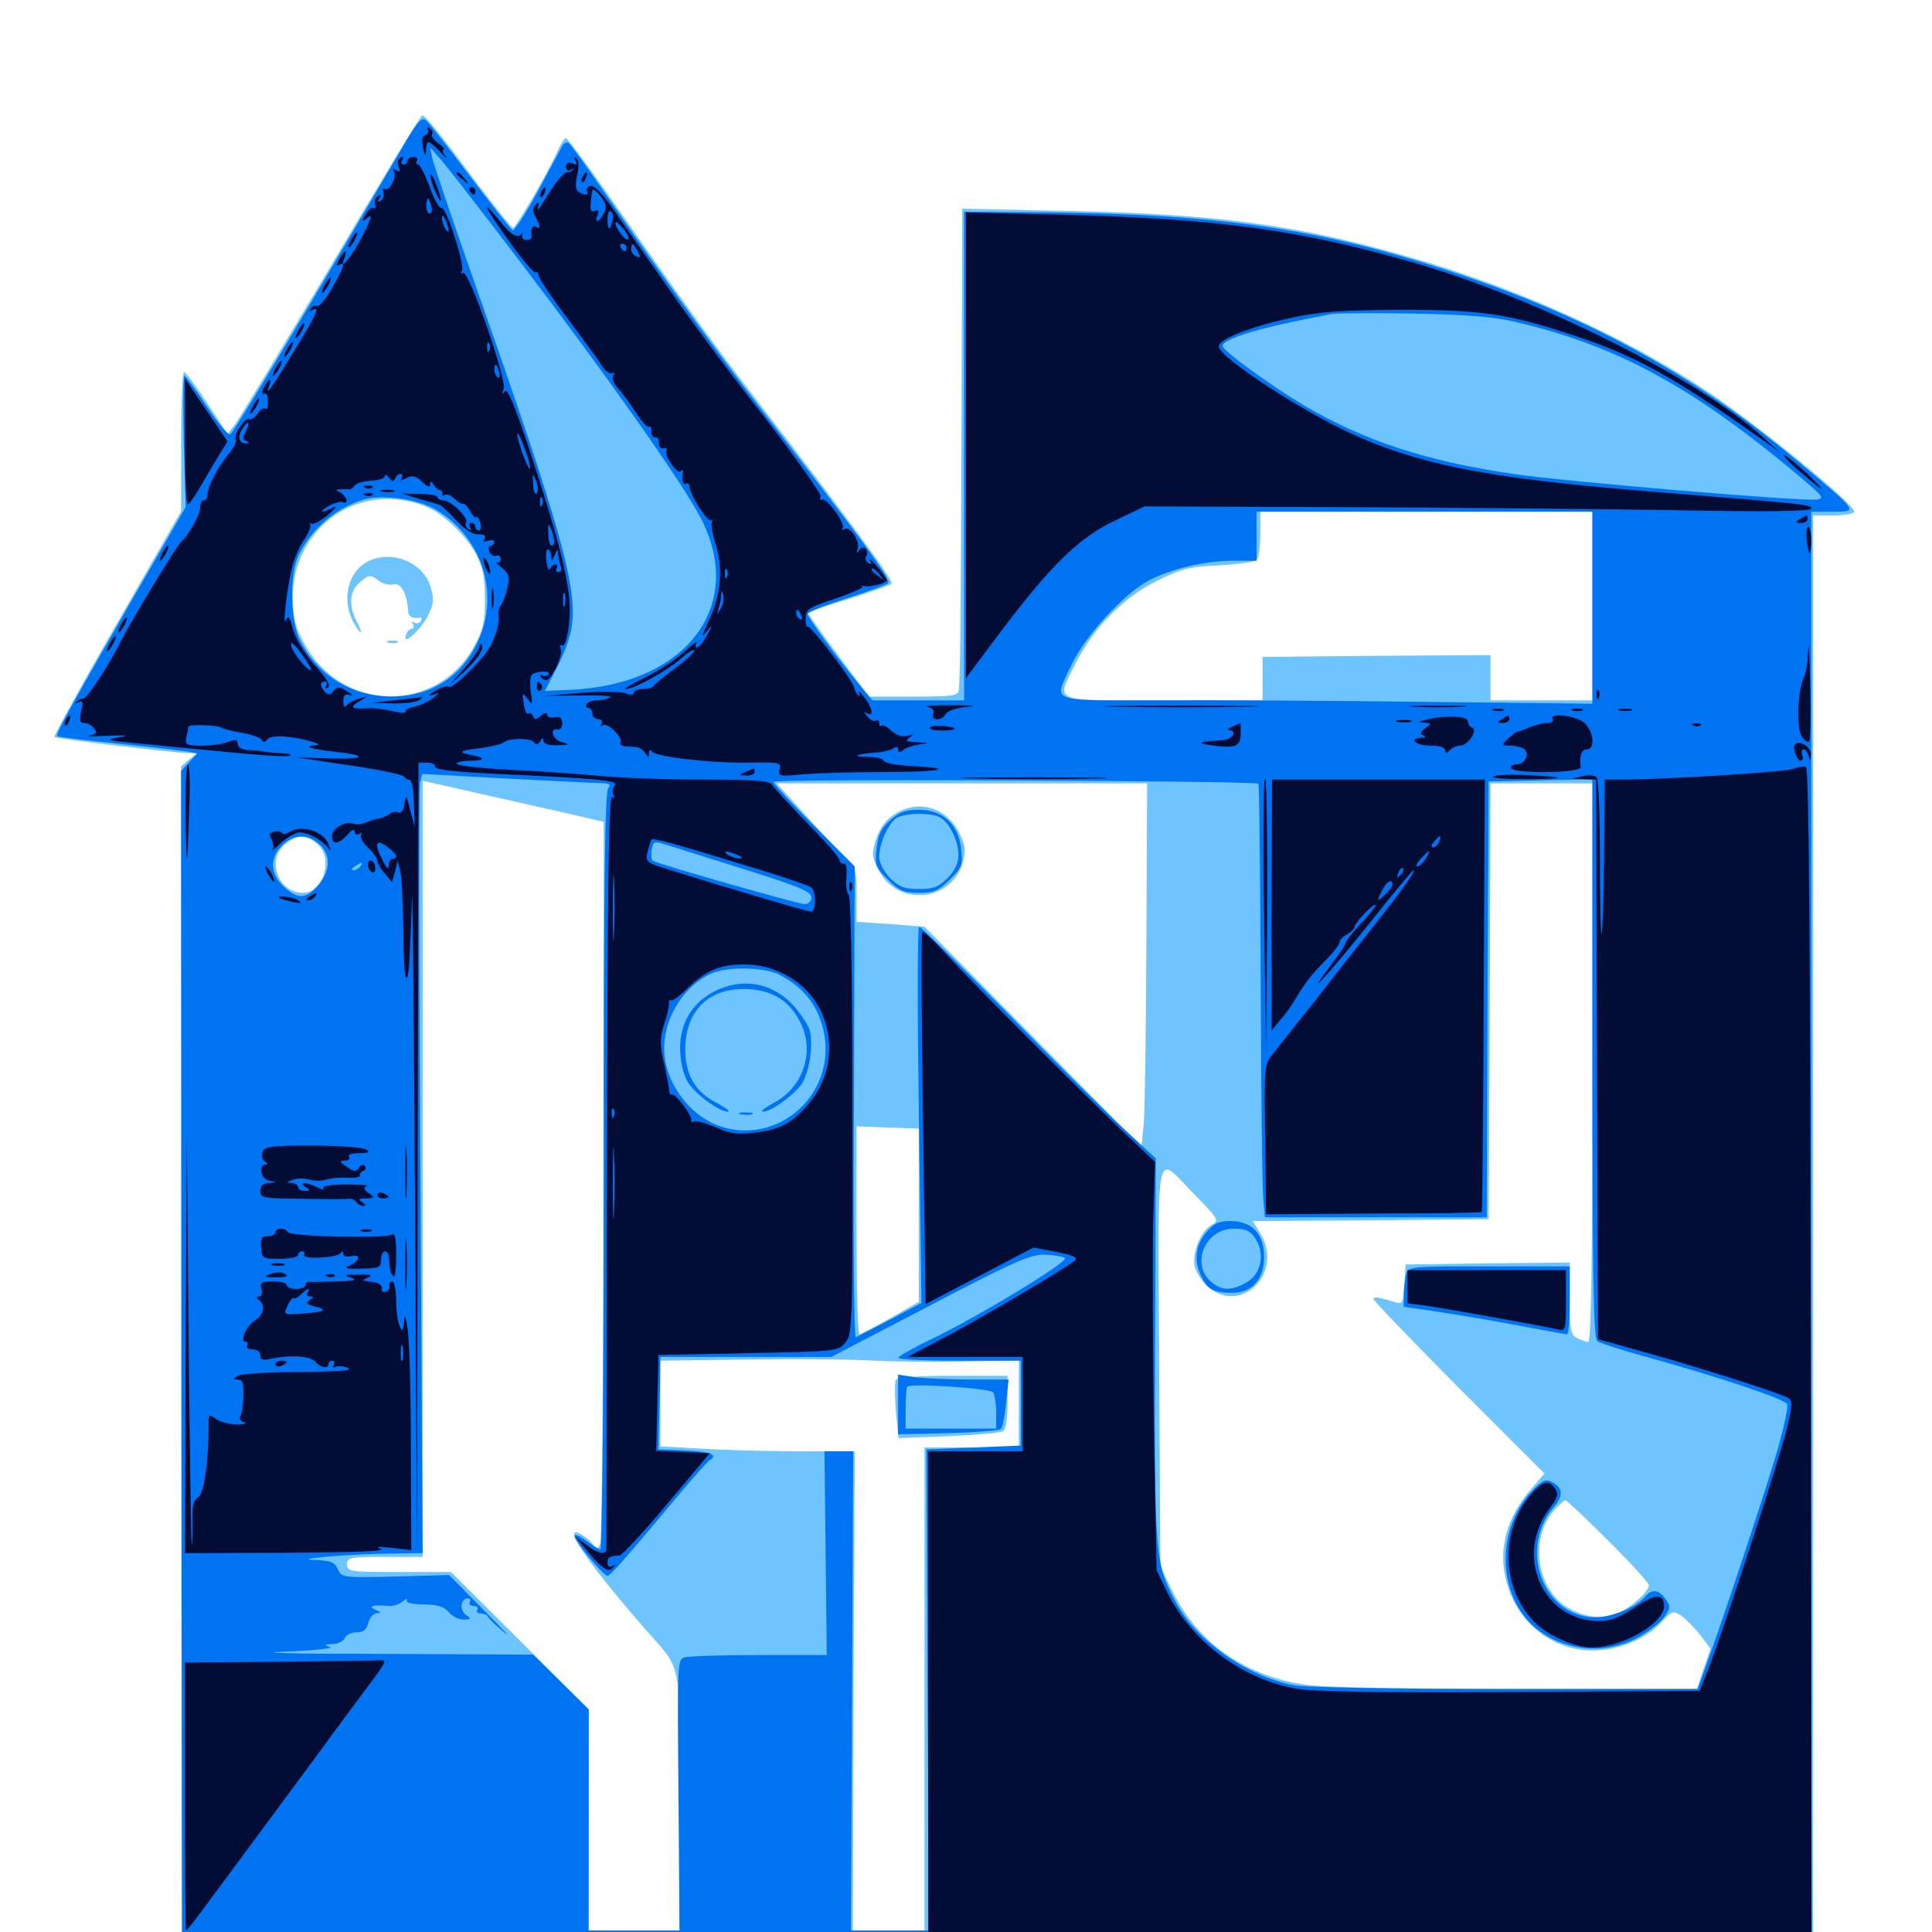 <svg xmlns="http://www.w3.org/2000/svg" viewBox="0 -1000 1000 1000">
	<path fill="#6dc4ff" d="M171.68 -863.086C146.484 -820.703 124.023 -783.594 121.875 -780.664L117.773 -775.391L107.227 -791.406C101.367 -800.195 96.094 -807.422 95.312 -807.422C94.336 -807.422 93.75 -791.211 93.75 -771.484V-735.352L60.547 -677.344C42.188 -645.508 27.734 -618.945 28.125 -618.555C29.102 -617.578 90.039 -610.352 97.461 -610.156H101.953L97.852 -606.836L93.75 -603.32V-300.391C93.75 -133.984 94.336 5.273 94.922 8.594L96.289 14.844L517.383 14.453L938.477 13.867V-359.766V-733.203H948.633C954.102 -733.203 959.18 -733.984 959.766 -734.961C961.523 -737.695 910.938 -779.297 883.594 -797.461C841.016 -825.781 785.352 -850.977 729.297 -866.992C671.875 -883.594 629.492 -889.258 552.344 -890.82L498.047 -891.992L497.656 -776.953C497.266 -672.852 497.07 -653.906 496.289 -642.969C496.094 -639.844 493.555 -639.453 473.047 -639.453H449.805L433.594 -661.133C424.805 -672.852 417.773 -682.812 418.164 -683.008C418.555 -683.398 428.125 -686.523 439.453 -690.039C450.781 -693.555 460.547 -697.07 461.523 -697.852C462.891 -699.219 438.281 -732.422 390.234 -794.727C368.359 -823.047 351.172 -847.07 312.695 -902.148C302.539 -916.602 293.555 -928.516 292.969 -928.516C292.188 -928.516 290.625 -926.172 289.258 -923.242C283.789 -910.742 266.797 -881.641 265.43 -882.031C264.648 -882.422 256.641 -892.383 247.656 -904.102C227.148 -931.641 220.117 -940.234 218.555 -940.234C217.773 -940.234 196.68 -905.469 171.68 -863.086ZM220.703 -737.695C229.492 -734.18 241.406 -722.656 246.68 -712.695C249.805 -706.641 250.977 -701.367 250.977 -690.234C250.977 -677.734 250.195 -674.219 245.312 -665.234C225.781 -630.273 176.758 -631.25 157.422 -666.992C152.93 -675.195 151.758 -679.688 151.562 -690.43C151.367 -727.539 186.523 -751.758 220.703 -737.695ZM824.219 -686.328V-637.5H797.852H771.484V-649.219V-660.938L712.5 -660.547L653.516 -659.961V-648.828V-637.5H602.148C542.969 -637.5 546.484 -636.133 556.836 -656.836C566.016 -675 581.445 -690.82 599.023 -699.414C611.914 -705.859 615.82 -706.641 631.445 -707.422C641.602 -708.008 650 -709.18 650.781 -710.547C651.562 -711.719 652.344 -717.773 652.344 -724.023V-735.156H738.281H824.219ZM290.625 -579.688L312.5 -574.609L312.305 -389.844C312.305 -288.086 311.523 -203.32 310.742 -201.367C309.57 -197.852 309.18 -197.852 306.641 -200.977C305.273 -202.734 302.344 -205.078 300.391 -206.055C290.43 -211.328 303.711 -191.602 332.031 -158.984C353.906 -133.789 351.562 -144.336 351.562 -67.969V-0.781H328.125H304.492L304.688 -58.008L304.883 -115.039L269.141 -150.781L233.398 -186.328H206.641C181.055 -186.328 179.688 -186.523 179.688 -190.234C179.688 -193.945 181.055 -194.141 199.219 -194.141H218.75V-394.922V-595.898L243.75 -590.234C257.422 -587.109 278.516 -582.422 290.625 -579.688ZM593.359 -512.109C593.164 -466.602 592.578 -424.414 591.992 -417.969L590.82 -406.445L534.57 -463.477L478.516 -520.312L460.938 -521.68L443.359 -522.852V-536.914C443.359 -550.391 443.164 -550.977 436.328 -557.617C432.422 -561.133 423.242 -571.094 415.625 -579.492L401.953 -594.531H497.852H593.75ZM824.219 -450C824.219 -349.023 823.633 -305.469 822.07 -305.469C820.898 -305.469 818.359 -306.445 816.211 -307.422C812.891 -309.18 812.5 -311.719 812.5 -328.125V-346.484L770.117 -346.094L727.539 -345.508L726.953 -335.156C726.367 -325.586 725.977 -324.805 722.07 -325.977C719.727 -326.758 716.211 -327.734 714.453 -328.125C712.5 -328.711 710.938 -328.516 710.938 -327.539C710.938 -326.758 730.859 -306.055 755.078 -281.641L799.414 -237.305L793.359 -230.273C779.492 -214.648 775 -197.461 780.078 -180.078C786.328 -158.203 806.445 -143.945 828.125 -145.898C840.82 -147.07 852.148 -152.148 860.156 -160.547C865.43 -166.211 866.016 -166.406 870.312 -163.672C872.656 -161.914 877.148 -157.422 880.078 -153.711L885.352 -146.68L881.836 -136.328L878.32 -125.781H784.961C730.664 -125.781 685.352 -126.562 676.367 -127.93C645.312 -132.031 620.117 -149.414 607.031 -175.977L600.586 -189.258L600 -293.359C599.414 -412.695 597.266 -402.93 618.945 -381.055C630.469 -369.336 631.055 -368.164 627.539 -366.211C621.68 -363.281 616.992 -351.953 618.359 -344.727C619.141 -341.406 622.266 -336.328 625.391 -333.789C642.773 -319.141 664.648 -341.602 652.344 -361.523L648.438 -367.969L709.57 -368.359L770.508 -368.945L771.094 -481.836L771.484 -594.531H797.852H824.219ZM163.867 -563.477C172.852 -556.641 167.773 -537.891 156.836 -537.891C143.75 -537.891 137.695 -555.078 147.656 -563.086C154.102 -568.164 157.812 -568.164 163.867 -563.477ZM475.586 -370.898V-326.172L460.938 -317.773C452.93 -313.281 445.703 -309.57 444.922 -309.375C443.945 -309.375 443.359 -333.594 443.359 -363.086V-416.992L459.57 -416.406L475.586 -415.82ZM497.656 -295.312L527.344 -295.898V-273.438V-250.781H502.93H478.516V-125.781V-0.781H459.961H441.406L441.797 -124.805L442.383 -248.828H412.891C396.68 -248.828 374.023 -249.414 362.695 -250.195L341.797 -251.367V-273.438V-295.703L385.352 -296.289C409.18 -296.68 437.5 -296.484 448.242 -295.898C458.984 -295.312 481.25 -294.922 497.656 -295.312ZM832.422 -202.539C844.141 -191.016 853.516 -180.469 853.516 -179.492C853.516 -176.172 843.555 -167.383 837.305 -165.039C829.102 -161.914 822.461 -162.5 813.477 -166.797C795.312 -175.586 790.82 -203.711 805.078 -219.141C807.422 -221.484 809.766 -223.438 810.352 -223.438C810.938 -223.438 820.898 -214.062 832.422 -202.539ZM189.648 -708.984C180.078 -703.711 176.953 -689.648 182.617 -678.516C184.375 -675.195 186.133 -672.656 186.719 -672.656C187.109 -672.656 186.328 -675.195 184.57 -678.516C180.469 -686.523 180.859 -693.945 185.938 -698.242C190.82 -702.734 191.602 -702.734 196.289 -699.219C198.242 -697.852 201.367 -697.07 203.32 -697.461C207.617 -698.633 210.742 -692.969 211.328 -683.008C211.523 -680.664 213.867 -679.688 217.383 -680.273C218.359 -680.469 218.555 -679.688 217.773 -678.516C217.188 -677.344 215.625 -677.148 214.453 -677.734C213.086 -678.516 212.891 -678.125 213.672 -676.953C214.453 -675.586 214.258 -674.609 213.281 -674.609C212.109 -674.609 210.742 -673.242 210.156 -671.484C207.617 -664.844 217.578 -673.633 221.484 -681.25C224.609 -687.695 224.805 -689.648 222.852 -696.289C218.945 -709.375 201.953 -715.82 189.648 -708.984ZM200.781 -667.383C199.414 -667.969 200.391 -668.359 203.125 -668.359C205.859 -668.359 206.836 -667.969 205.664 -667.383C204.297 -666.992 201.953 -666.992 200.781 -667.383ZM462.695 -578.32C458.203 -575.391 455.273 -571.094 453.516 -565.625C451.172 -558.398 451.172 -556.641 454.492 -550.195C463.867 -530.664 491.992 -532.812 498.242 -553.32C500 -559.57 499.805 -561.914 496.875 -568.164C490.234 -582.227 475.195 -586.719 462.695 -578.32ZM463.672 -285.742C463.086 -284.57 463.086 -277.344 463.672 -269.727L465.039 -255.664L490.82 -256.641C505.078 -257.227 517.773 -258.398 519.141 -259.18C520.703 -260.156 521.484 -265.625 521.484 -274.414V-287.891H493.359C475.195 -287.891 464.648 -287.109 463.672 -285.742Z"/>
	<path fill="#0073f3" d="M210.156 -926.953C157.617 -837.109 121.289 -776.562 119.141 -775.195C118.164 -774.609 112.695 -781.055 107.031 -789.648C101.367 -798.242 96.094 -805.469 95.508 -805.469C94.727 -805.469 94.727 -790.234 95.117 -771.484L96.094 -737.5L65.82 -685.156C33.789 -629.297 28.711 -619.922 29.688 -618.945C30.078 -618.555 44.336 -616.797 61.523 -615.039C78.711 -613.281 94.922 -611.328 97.461 -610.938L102.148 -609.961L97.852 -605.469L93.75 -600.977L93.945 -297.656L94.141 5.664L382.617 4.492C541.211 3.711 730.859 3.125 804.297 3.125H937.5V-366.016V-735.156H948.438C962.109 -735.156 962.5 -734.57 929.688 -761.914C875.977 -806.836 819.336 -837.5 747.07 -860.742C682.227 -881.641 630.273 -889.062 543.945 -890.039L499.023 -890.43V-763.867V-637.5H475.195H451.562L443.75 -646.875C433.398 -659.375 417.969 -680.469 417.969 -682.227C417.969 -683.008 426.953 -686.719 438.086 -690.234C449.023 -693.75 458.789 -697.266 459.766 -698.242C461.523 -699.805 444.531 -722.852 395.703 -785.938C371.875 -816.602 348.047 -849.609 314.453 -898.047C304.297 -912.891 295.312 -925.391 294.336 -925.977C293.359 -926.562 291.992 -925.977 291.211 -924.805C290.625 -923.633 284.766 -912.891 278.516 -901.172C272.07 -889.453 266.211 -880.273 265.234 -880.859C264.258 -881.445 254.492 -893.945 243.359 -908.594C232.422 -923.242 222.07 -936.328 220.508 -937.695C218.359 -939.453 216.406 -937.5 210.156 -926.953ZM270.312 -863.086C313.477 -806.445 352.734 -750.781 362.305 -732.617C386.523 -687.109 355.859 -645.898 295.703 -642.969L282.031 -642.383L288.281 -654.492C291.797 -661.133 295.312 -670.508 295.898 -675.586C299.023 -695.898 290.234 -726.953 246.094 -852.344C234.57 -885.156 224.609 -914.648 223.828 -917.773L222.656 -923.633L228.711 -916.797C231.836 -913.086 250.781 -888.867 270.312 -863.086ZM785.156 -833.203C837.305 -820.898 876.367 -799.609 931.055 -753.711C943.555 -743.164 944.531 -741.992 940.43 -741.406C932.422 -740.43 811.328 -750.586 783.203 -754.688C738.086 -761.328 706.055 -771.875 674.805 -790.234C657.812 -800.391 632.812 -818.555 632.812 -820.898C632.812 -824.805 652.93 -830.664 689.453 -837.5C692.188 -837.891 711.133 -838.086 731.445 -837.695C759.766 -837.109 772.461 -836.133 785.156 -833.203ZM225.391 -736.328C249.414 -722.266 258.984 -692.578 247.266 -667.773C238.867 -649.609 222.852 -639.453 202.344 -639.453C182.422 -639.648 165.039 -650 155.664 -667.773C150 -678.32 149.609 -703.516 155.078 -713.672C161.914 -726.758 173.633 -736.719 187.5 -741.211C196.875 -744.336 216.016 -741.797 225.391 -736.328ZM824.219 -685.547V-635.742L736.914 -636.719C688.672 -637.305 626.758 -637.695 599.219 -637.5C541.406 -637.5 545.117 -635.938 554.883 -656.445C561.914 -671.289 582.422 -693.359 595.117 -699.805C607.031 -705.859 624.023 -709.766 638.086 -709.766H650.391V-722.461V-735.156H737.305H824.219ZM310.352 -594.727C315.625 -594.531 316.602 -593.945 314.844 -592.188C313.086 -590.43 312.5 -543.75 312.5 -393.945C312.5 -284.961 311.719 -198.047 310.742 -198.047C309.961 -198.047 306.836 -200 303.906 -202.148C300.977 -204.492 298.047 -205.859 297.461 -205.273C296.094 -203.906 312.109 -184.375 314.453 -184.375C316.016 -184.375 324.805 -194.531 354.883 -230.469C360.547 -237.109 366.016 -243.164 366.992 -243.945C372.07 -246.875 368.164 -248.633 355.078 -249.219L340.82 -249.805L341.016 -259.57C341.211 -265.039 341.406 -275.781 341.602 -283.594L341.797 -297.656H385.938H430.273L481.25 -324.219C525.781 -347.461 533.398 -350.781 541.016 -350.586C545.703 -350.391 550.391 -349.609 551.172 -348.828C553.125 -346.875 506.055 -318.359 482.031 -306.836C472.656 -302.344 465.039 -298.047 465.039 -297.266C464.844 -296.289 479.102 -295.703 496.68 -295.703H528.32V-273.633V-251.758L503.906 -250.781L479.492 -249.805L480.078 -125.195L480.859 -0.781H460.547H440.43L441.016 -124.805L441.602 -248.828H434.18H426.758L427.344 -196.094L427.93 -143.359H393.164C374.023 -143.359 356.641 -142.773 354.492 -142.188C350.586 -141.211 350.586 -139.844 351.172 -70.898L351.758 -0.781H328.125H304.688V-58.008V-115.234L290.43 -129.297L275.977 -143.555L198.047 -143.945C151.562 -143.945 131.055 -144.531 147.461 -145.117C162.5 -145.703 173.047 -146.875 170.898 -147.461C167.578 -148.633 167.773 -148.828 172.07 -149.023C175 -149.023 177.734 -150.586 178.516 -152.148C179.102 -153.711 181.836 -155.078 184.375 -155.078C188.086 -155.078 189.648 -156.445 190.625 -159.961C191.211 -162.695 193.359 -164.844 195.117 -165.039C197.461 -165.039 197.461 -165.43 194.336 -166.797C190.039 -168.555 192.773 -169.531 200.781 -168.75C203.32 -168.555 206.641 -169.531 208.398 -171.094C210.156 -172.461 211.133 -172.852 210.547 -171.68C209.766 -170.508 213.281 -169.727 219.141 -169.531C226.562 -169.531 229.883 -168.359 232.227 -165.625C233.984 -163.477 237.305 -161.719 239.844 -161.719C243.945 -161.719 244.141 -162.109 241.016 -164.258C237.695 -166.797 238.477 -172.656 242.188 -172.656C243.359 -172.656 243.75 -171.875 243.164 -170.703C242.578 -169.727 243.359 -168.75 245.117 -168.75C246.875 -168.75 247.656 -167.969 247.07 -166.797C246.484 -165.82 247.07 -164.844 248.828 -164.844C250.391 -164.844 251.953 -164.258 252.344 -163.477C252.734 -162.5 256.445 -158.789 260.742 -155.273C265.039 -151.562 260.352 -156.641 250.391 -166.602L232.422 -184.766L204.492 -183.984C177.344 -183.398 176.758 -183.398 174.805 -187.891C173.242 -191.406 171.289 -192.188 163.086 -192.578C149.414 -192.969 181.055 -195.703 202.734 -195.898L218.75 -196.094L217.578 -393.164C216.797 -501.562 216.797 -592.188 217.383 -594.727L218.555 -599.414L261.133 -597.07C284.57 -595.898 306.836 -594.727 310.352 -594.727ZM651.367 -594.336C651.758 -593.75 652.344 -547.266 652.539 -491.016C652.734 -434.57 653.32 -384.375 653.906 -379.297L654.688 -369.922H712.109H769.531L769.922 -482.812L770.508 -595.508L797.461 -596.094L824.219 -596.68V-452.344C824.219 -339.062 824.805 -307.422 826.758 -305.859C827.93 -304.883 839.258 -301.172 851.562 -297.852C888.281 -287.695 924.219 -275.781 925 -273.242C925.586 -271.875 923.633 -262.695 920.898 -252.539C916.016 -234.766 890.234 -157.031 882.422 -136.133L878.711 -125.781H779.492C720.117 -125.781 675.977 -126.562 669.727 -127.734C645.312 -132.422 619.727 -150.391 608.789 -170.312C597.852 -190.625 597.461 -194.141 597.852 -301.758L598.242 -400.391L582.812 -414.648C574.219 -422.461 547.07 -449.414 522.461 -474.609C497.656 -499.805 476.758 -520.312 475.781 -520.312C474.805 -520.312 474.805 -478.125 475.586 -423.047L476.953 -325.586L460.742 -316.992C451.758 -312.305 443.75 -308.203 442.969 -307.812C441.992 -307.422 441.602 -362.109 441.992 -429.297L442.383 -551.562L421.484 -572.461C409.766 -584.18 400.391 -594.336 400.391 -595.312C400.391 -597.07 649.609 -595.898 651.367 -594.336ZM165.43 -562.891C171.289 -557.422 171.094 -549.414 164.844 -541.992C158.789 -534.766 154.297 -534.375 147.656 -540.43C140.039 -546.875 139.258 -555.273 145.508 -561.914C151.562 -568.359 159.18 -568.75 165.43 -562.891ZM387.305 -549.414C413.867 -541.016 419.922 -538.477 419.922 -535.547C419.922 -533.398 418.555 -532.031 416.406 -532.031C413.281 -532.031 340.625 -552.734 337.891 -554.492C337.109 -555.078 336.914 -557.422 337.305 -560.156C338.281 -564.844 338.477 -564.844 346.289 -562.305C350.781 -560.938 369.141 -555.078 387.305 -549.414ZM186.523 -551.562C185.938 -550.586 184.18 -549.609 183.008 -549.609C181.641 -549.609 181.836 -550.391 183.594 -551.562C187.305 -553.906 188.086 -553.906 186.523 -551.562ZM402.93 -495.703C416.602 -488.867 424.219 -478.516 426.758 -464.062C431.836 -432.812 402.539 -407.227 372.852 -416.992C356.445 -422.656 343.75 -440.234 343.75 -457.617C343.945 -473.633 354.102 -489.844 368.164 -496.094C376.367 -499.805 395.312 -499.414 402.93 -495.703ZM129.492 -192.773C132.812 -193.164 130.078 -193.555 123.047 -193.555C116.016 -193.555 113.281 -193.164 116.797 -192.773C120.117 -192.383 125.977 -192.383 129.492 -192.773ZM464.844 -273.047V-257.617L490.625 -258.203C504.883 -258.594 517.188 -259.57 517.969 -260.352C518.945 -261.133 520.117 -267.188 520.703 -273.828L522.07 -285.938H502.539C491.797 -285.938 478.906 -286.523 473.828 -287.109L464.844 -288.477ZM514.062 -279.297C514.844 -278.125 515.625 -273.438 515.625 -268.945V-260.547H492.188H468.75V-270.898C468.75 -276.758 469.141 -281.836 469.531 -282.227C471.484 -284.18 512.695 -281.445 514.062 -279.297ZM460.742 -575.391C456.055 -571.289 454.492 -567.969 453.711 -560.742C452.734 -552.344 453.125 -551.172 459.57 -544.727C465.43 -538.867 467.773 -537.891 475.586 -537.891C483.398 -537.891 485.742 -538.867 491.602 -544.727C498.047 -551.172 498.438 -552.344 497.461 -560.742C496.094 -573.438 487.891 -580.859 475.586 -580.859C468.75 -580.859 465.43 -579.688 460.742 -575.391ZM486.523 -576.953C491.406 -574.219 496.094 -564.844 496.094 -557.422C496.094 -553.32 494.336 -549.414 490.43 -545.508C485.742 -540.82 483.008 -539.844 475.586 -539.844C468.164 -539.844 465.43 -540.82 460.742 -545.508C457.422 -549.023 455.078 -553.32 455.078 -556.445C455.078 -563.477 459.961 -574.219 464.258 -576.758C468.75 -579.297 481.641 -579.492 486.523 -576.953ZM624.219 -361.914C618.555 -355.078 617.773 -347.07 622.07 -338.867C625.195 -332.422 628.516 -330.859 637.891 -330.859C648.047 -330.859 654.297 -337.891 654.297 -349.414C654.297 -361.328 648.047 -367.969 636.914 -367.969C630.664 -367.969 628.32 -366.797 624.219 -361.914ZM649.219 -359.766C655.273 -351.367 652.93 -340.039 644.336 -335.742C637.109 -331.836 632.227 -332.031 627.148 -336.328C616.016 -345.508 623.633 -364.062 638.672 -364.062C644.336 -364.062 647.07 -362.891 649.219 -359.766ZM727.734 -340.234C727.148 -337.695 726.562 -333.008 726.562 -329.688V-323.633L743.75 -321.094C753.125 -319.727 771.68 -316.602 785.156 -314.062C798.633 -311.523 810.156 -309.375 811.133 -309.375C811.914 -309.375 812.5 -317.383 812.5 -326.953V-344.531H770.703C729.102 -344.531 728.906 -344.531 727.734 -340.234ZM793.359 -228.711C775.391 -210.156 774.609 -178.711 791.406 -160.547C805.469 -145.898 829.297 -142.383 847.656 -152.344C853.125 -155.273 859.375 -160.156 861.328 -162.891C864.648 -167.578 864.844 -168.555 862.109 -172.266C858.594 -177.344 854.883 -177.734 851.367 -173.438C846.875 -168.164 834.375 -162.891 825.781 -162.891C799.023 -162.891 785.742 -197.656 803.906 -219.531C809.375 -225.781 809.18 -229.883 803.125 -233.008C800.195 -234.57 798.242 -233.789 793.359 -228.711ZM369.141 -486.523C357.227 -480.273 350.977 -468.359 352.148 -454.297C352.539 -448.047 354.492 -441.797 356.836 -438.672C361.523 -432.422 372.461 -424.609 376.758 -424.609C378.32 -424.609 375.781 -426.562 371.094 -429.102C359.961 -434.57 354.688 -443.75 354.688 -456.836C354.688 -476.172 366.211 -488.086 384.766 -488.086C398.242 -488.086 407.617 -483.008 413.477 -472.266C422.266 -457.031 416.406 -437.5 400.391 -429.102C395.703 -426.562 393.359 -424.609 394.922 -424.609C399.023 -424.609 409.961 -432.422 414.648 -438.477C418.75 -444.141 421.094 -458.594 419.141 -466.602C418.359 -469.336 414.648 -475 410.938 -479.297C399.805 -491.602 383.789 -494.336 369.141 -486.523ZM383.398 -423.242C381.445 -423.828 382.617 -424.219 385.742 -424.219C389.062 -424.219 390.43 -423.828 389.258 -423.242C387.891 -422.852 385.156 -422.852 383.398 -423.242ZM131.25 12.305C124.023 11.914 130.469 11.719 145.508 11.719C160.547 11.719 166.406 12.109 158.594 12.305C150.781 12.695 138.477 12.695 131.25 12.305ZM252.539 12.305C248.438 11.914 251.758 11.523 259.766 11.523C267.773 11.523 271.094 11.914 267.188 12.305C263.086 12.695 256.445 12.695 252.539 12.305ZM362.891 12.305C331.445 12.109 356.641 11.914 418.945 11.914C481.25 11.914 507.031 12.109 476.172 12.305C445.312 12.695 394.336 12.695 362.891 12.305Z"/>
	<path fill="#020c35" d="M221.484 -932.812C222.07 -931.641 221.484 -930.469 220.117 -930.078C218.555 -929.688 218.164 -927.734 218.945 -923.633C219.922 -919.141 220.312 -918.75 220.508 -922.266C220.703 -927.93 221.68 -927.734 227.93 -921.289C230.664 -918.164 231.836 -917.383 230.469 -919.336C229.102 -921.094 228.711 -922.656 229.688 -922.656C230.664 -922.656 229.297 -924.023 226.953 -925.781C224.609 -927.344 223.047 -929.492 223.633 -930.469C224.219 -931.445 223.633 -932.812 222.461 -933.594C221.094 -934.375 220.703 -934.18 221.484 -932.812ZM206.445 -917.578C205.859 -916.992 205.859 -915.039 206.445 -913.281C207.422 -911.133 207.031 -910.742 205.078 -911.914C203.32 -912.891 202.93 -912.695 203.906 -911.328C205.664 -908.398 201.562 -900.781 199.219 -902.148C198.047 -902.734 197.852 -902.148 198.438 -900.586C199.023 -899.023 198.438 -897.07 197.07 -896.094C195.508 -895.117 195.117 -895.508 196.289 -897.266C197.461 -899.023 197.07 -899.414 195.508 -898.438C194.141 -897.461 193.555 -895.508 194.141 -893.945C194.727 -892.383 194.531 -891.797 193.359 -892.383C192.383 -892.969 190.625 -891.406 189.258 -889.062C187.109 -884.961 187.109 -884.766 190.43 -887.5C192.773 -889.453 192.188 -886.914 187.891 -878.32C182.227 -867.188 175.195 -858.789 178.32 -866.602C180.078 -871.289 178.32 -870.703 175.586 -865.82C174.023 -862.891 174.023 -862.109 175.586 -862.891C179.102 -865.234 178.125 -861.719 171.875 -850.781C168.555 -845.117 165.039 -841.016 164.062 -841.602C163.086 -842.188 161.719 -841.602 160.938 -840.43C160.156 -838.867 160.352 -838.672 161.719 -839.453C166.016 -842.188 164.062 -837.5 152.148 -818.164C140.039 -798.242 137.109 -794.141 139.258 -800.195C141.016 -804.688 139.258 -804.492 136.719 -799.609C135.547 -797.461 135.352 -795.898 136.523 -796.094C138.281 -796.68 138.672 -795.898 138.672 -790.43C138.672 -788.672 138.086 -787.891 137.305 -788.477C136.719 -789.258 134.766 -788.086 133.398 -785.938C131.836 -783.789 129.883 -782.422 128.906 -783.008C126.953 -784.18 120.508 -774.609 122.07 -772.461C122.656 -771.484 120.898 -768.164 118.359 -765.039C112.695 -758.203 107.422 -748.047 107.422 -743.945C107.422 -742.383 106.641 -741.016 105.469 -741.016C104.492 -741.016 103.516 -739.258 103.516 -736.914C103.516 -733.398 97.656 -723.047 93.75 -719.531C91.211 -717.188 66.016 -675.586 61.914 -666.797C57.227 -657.227 45.117 -638.477 43.359 -638.477C42.188 -638.477 40.625 -637.695 39.648 -636.719C38.672 -635.742 39.258 -635.547 40.82 -636.523C42.773 -637.695 43.164 -636.719 41.992 -631.836C41.016 -627.148 41.406 -625.781 43.555 -625.781C45.117 -625.781 47.461 -624.609 48.633 -623.047C50.586 -620.703 50.195 -620.117 46.484 -619.336C43.945 -618.945 48.242 -618.75 55.664 -619.141C65.82 -619.531 67.383 -619.336 61.523 -618.359C54.297 -616.992 55.078 -616.797 69.336 -615.43C77.93 -614.648 98.633 -612.5 115.625 -610.938C132.422 -609.18 147.656 -608.203 149.805 -608.789C151.758 -609.375 149.805 -609.961 145.508 -610.156C141.211 -610.352 136.914 -610.742 135.742 -611.133C134.766 -611.328 131.445 -611.719 128.516 -611.719C125.195 -611.914 123.047 -613.281 123.047 -615.039C123.047 -617.188 122.07 -617.383 117.969 -616.016C115.234 -614.844 109.18 -614.062 104.297 -614.062C96.484 -614.062 95.703 -614.453 96.484 -618.555C97.07 -620.898 97.461 -623.242 97.461 -623.828C97.656 -625.195 111.914 -624.805 114.453 -623.438C115.625 -622.656 120.508 -621.484 125.195 -620.703C129.883 -619.922 134.375 -618.359 135.352 -617.188C136.328 -615.625 137.109 -615.625 138.281 -617.188C139.062 -618.555 142.969 -619.141 147.461 -618.75C156.836 -617.969 168.75 -614.453 163.281 -614.258C156.25 -613.867 161.523 -612.109 173.047 -610.938C191.211 -608.984 189.453 -606.836 170.508 -607.422L153.32 -608.008L180.664 -603.906C195.703 -601.758 208.594 -599.023 209.18 -598.047C209.766 -597.07 211.133 -596.289 212.109 -596.289C213.086 -596.484 214.062 -591.016 214.258 -584.375L214.648 -572.07L212.305 -580.859C210.352 -588.672 210.156 -589.062 209.375 -584.18C208.984 -580.469 207.812 -578.906 206.055 -579.492C204.688 -580.078 202.734 -579.688 201.953 -578.906C200.977 -577.93 198.438 -576.758 196.289 -576.367C194.141 -575.977 190.82 -575 188.867 -574.023C187.109 -573.242 184.375 -573.047 183.008 -573.633C178.711 -575.195 171.875 -571.289 171.875 -567.188C171.875 -562.5 175.391 -562.891 180.078 -568.164C182.227 -570.703 183.398 -571.094 183.594 -569.531C183.594 -568.164 184.57 -567.578 185.938 -568.359C187.109 -569.141 187.5 -568.945 186.914 -567.773C186.133 -566.602 187.891 -563.672 190.43 -561.328C193.164 -558.789 195.312 -555.664 195.312 -554.492C195.312 -553.125 197.07 -550.195 199.219 -547.852L202.93 -543.359L204.492 -548.828L205.859 -554.492L207.227 -548.633C208.008 -545.508 208.594 -531.445 208.789 -517.578C208.789 -503.711 209.57 -492.969 210.352 -493.75C211.719 -495.117 211.914 -498.242 213.281 -535.938C213.477 -546.094 214.258 -474.023 214.844 -375.781L215.82 -197.07L216.211 -401.172L216.602 -605.273H221.094C223.633 -605.273 225.391 -604.297 225.195 -603.125C225 -601.758 234.375 -600.586 253.516 -599.609C311.719 -596.875 320.508 -596.094 318.164 -593.359C316.992 -591.992 316.797 -589.648 317.578 -588.477C318.359 -586.914 318.164 -586.719 316.797 -587.5C315.039 -588.477 314.453 -541.016 314.062 -394.922C314.062 -288.281 313.867 -199.805 313.867 -198.633C314.062 -194.922 309.766 -195.508 303.516 -200.391L297.852 -204.688L301.758 -199.805C310.547 -188.867 314.648 -185.742 316.992 -188.281C318.75 -190.234 318.75 -190.43 316.992 -189.453C315.43 -188.672 314.453 -189.258 314.453 -191.016C314.453 -193.945 315.234 -194.531 320.703 -194.922C322.07 -195.117 333.203 -207.031 345.312 -221.484L367.383 -247.852L353.516 -248.438L339.648 -249.023L340.234 -273.828L340.82 -298.633L387.305 -299.609C433.398 -300.586 433.984 -300.586 437.695 -305.273C441.211 -309.57 441.406 -314.258 441.211 -422.852C441.211 -494.336 440.43 -536.328 439.258 -537.109C438.281 -537.695 437.695 -541.602 438.086 -545.703C438.477 -550.391 438.086 -553.125 436.719 -552.93C435.742 -552.734 434.766 -553.516 434.57 -554.688C434.57 -556.055 427.148 -564.648 417.969 -573.828C408.984 -583.203 400.781 -591.992 399.805 -593.555C398.438 -595.898 391.992 -596.484 362.695 -596.484C343.164 -596.484 319.336 -597.461 309.57 -598.438C300 -599.414 279.492 -600.781 264.258 -601.562C248.828 -602.344 236.328 -603.711 236.328 -604.688C236.328 -605.469 239.453 -606.25 243.555 -606.25C251.172 -606.25 251.367 -607.812 244.141 -609.18C236.719 -610.547 237.695 -611.523 248.242 -612.695C253.711 -613.477 259.18 -614.648 260.547 -615.625C263.477 -618.164 275 -618.164 276.562 -615.625C277.344 -614.453 278.516 -614.648 279.492 -616.211C280.664 -618.164 281.25 -618.359 281.25 -616.602C281.25 -615.039 283.984 -614.062 288.672 -614.258C294.727 -614.453 295.117 -614.648 291.016 -615.82C286.133 -616.992 283.984 -623.242 288.672 -622.461C290.039 -622.07 291.016 -623.633 291.016 -625.586C291.016 -628.32 289.844 -629.297 287.109 -628.711C284.961 -628.32 283.203 -628.906 283.203 -630.078C283.203 -631.25 281.836 -631.055 279.883 -629.492C277.344 -627.344 276.562 -627.344 275.977 -629.297C275.391 -630.469 274.414 -631.25 273.438 -630.664C272.656 -630.078 271.484 -632.422 271.094 -635.938C270.117 -641.602 270.312 -641.797 273.047 -638.281C275.586 -634.766 275.781 -635.156 274.805 -641.602C274.219 -645.508 274.414 -649.414 275 -650.391C276.758 -652.734 285.352 -653.125 283.984 -650.977C283.398 -650 282.031 -649.805 280.859 -650.391C279.492 -651.172 279.297 -650.781 280.078 -649.414C280.859 -648.242 282.422 -647.656 283.398 -648.242C286.719 -650.391 291.406 -661.133 290.234 -664.062C289.648 -665.625 289.844 -666.602 290.82 -666.016C292.773 -664.648 294.922 -674.219 294.922 -684.766C294.922 -697.852 289.258 -720.898 275.977 -761.328C266.797 -789.453 262.695 -799.414 261.328 -797.461C259.961 -795.508 259.766 -795.898 260.742 -798.828C262.109 -804.297 242.578 -860.547 239.648 -858.789C238.477 -858.203 238.281 -858.594 239.062 -859.961C240.82 -862.695 230.664 -893.75 228.516 -892.383C227.539 -891.797 224.805 -896.68 222.461 -903.125C220.117 -909.57 217.383 -914.844 216.406 -914.844C215.43 -914.844 215.234 -915.82 215.82 -916.797C216.406 -917.969 215.625 -918.75 214.062 -918.75C212.305 -918.75 210.938 -917.969 210.938 -916.797C210.938 -915.82 209.961 -914.844 208.789 -914.844C207.812 -914.844 207.422 -915.82 208.008 -916.797C209.375 -918.945 208.398 -919.531 206.445 -917.578ZM223.242 -893.359C223.828 -891.211 223.438 -889.453 222.461 -889.453C221.484 -889.453 220.703 -891.211 220.703 -893.359C220.703 -895.508 221.094 -897.266 221.484 -897.266C221.875 -897.266 222.656 -895.508 223.242 -893.359ZM232.227 -880.664C232.227 -879.688 231.445 -880.078 230.469 -881.641C229.492 -883.203 228.711 -885.938 228.711 -887.5C228.711 -890.625 232.031 -884.375 232.227 -880.664ZM253.32 -818.75C252.734 -817.188 252.148 -817.773 252.148 -819.922C251.953 -822.07 252.539 -823.242 253.125 -822.461C253.711 -821.875 253.906 -820.117 253.32 -818.75ZM258.398 -807.422C258.984 -805.273 258.594 -803.906 257.617 -804.688C256.641 -805.273 255.859 -807.031 255.859 -808.594C255.859 -812.5 257.227 -811.914 258.398 -807.422ZM127.148 -776.562C125.586 -773.633 125.586 -772.266 127.539 -771.68C129.297 -770.898 129.297 -770.508 127.539 -770.508C123.828 -770.312 122.656 -773.828 125.391 -777.93C128.516 -783.008 129.883 -781.641 127.148 -776.562ZM273.633 -761.719C274.414 -758.594 274.609 -756.641 274.023 -757.422C272.461 -758.984 267.578 -772.656 267.773 -775.195C267.773 -777.539 271.094 -769.922 273.633 -761.719ZM204.492 -752.344C204.883 -753.516 206.25 -754.688 207.227 -754.688C208.398 -754.688 208.594 -753.711 207.812 -752.539C206.836 -750.977 207.617 -750.977 210.352 -752.539C213.477 -754.102 215.234 -753.711 218.555 -750.586C221.094 -748.047 222.656 -747.656 222.656 -749.219C222.656 -751.172 223.047 -751.172 224.414 -749.219C225.195 -747.656 226.758 -746.484 227.734 -746.289C228.711 -746.094 229.297 -745.117 228.906 -744.336C228.711 -743.359 229.297 -743.164 230.273 -743.75C231.25 -744.531 233.398 -743.555 235.156 -741.992C236.719 -740.234 238.867 -739.062 239.648 -739.258C240.43 -739.453 242.188 -737.695 243.359 -735.352C244.531 -733.203 245.898 -731.836 246.484 -732.227C247.07 -732.812 248.047 -731.641 248.633 -729.297C249.219 -727.148 248.828 -725.391 247.852 -725.391C246.875 -725.391 246.094 -726.367 246.094 -727.344C246.094 -728.516 245.117 -729.297 243.945 -729.297C242.969 -729.297 242.578 -728.32 243.359 -726.953C244.141 -725.586 243.945 -725.391 242.383 -726.172C241.211 -726.953 240.625 -728.516 241.211 -729.492C242.773 -731.836 233.398 -741.016 229.492 -741.016C227.93 -741.016 226.562 -741.797 226.562 -742.578C226.562 -743.555 222.461 -744.336 217.383 -744.336L208.008 -744.531L216.797 -741.797C221.68 -740.43 226.367 -739.062 227.539 -738.672C228.516 -738.281 232.422 -734.766 235.938 -730.859C240.234 -726.172 244.336 -723.438 247.461 -723.438C250.586 -723.438 251.758 -722.656 250.781 -721.094C249.805 -719.531 250.391 -719.336 252.539 -720.117C254.492 -720.703 255.859 -720.508 255.859 -719.531C255.859 -718.359 255.078 -717.578 253.906 -717.578C252.93 -717.578 252.539 -716.211 253.32 -714.453C253.906 -712.891 255.469 -711.914 256.836 -712.305C258.008 -712.891 259.18 -712.109 259.18 -710.547C259.18 -709.18 258.203 -708.398 257.031 -708.984C255.859 -709.57 257.031 -708.398 259.57 -706.25C263.477 -703.125 263.867 -701.562 262.695 -695.898C261.914 -692.188 260.352 -688.281 259.375 -686.914C258.398 -685.742 257.812 -683.594 258.008 -682.031C258.984 -676.758 255.469 -666.602 250.391 -660.547C241.992 -650.781 233.789 -643.555 232.227 -644.531C231.25 -645.117 228.125 -644.141 225.195 -642.383C221.875 -640.43 221.289 -639.648 223.633 -640.234L227.539 -641.406L223.633 -638.281C221.484 -636.719 217.383 -634.766 214.453 -634.18C211.523 -633.594 209.375 -632.422 209.961 -631.641C210.547 -630.859 207.227 -630.859 202.734 -632.031C198.242 -633.008 192.773 -633.594 190.625 -633.398C182.031 -632.812 180.664 -633.789 185.547 -636.719L190.43 -639.648L185.547 -638.281C182.812 -637.5 180.078 -635.938 179.297 -634.766C178.32 -633.594 177.734 -634.375 177.734 -636.914C177.734 -640.234 178.516 -641.016 181.25 -640.234C183.008 -639.648 182.422 -640.43 179.688 -642.188C175.586 -644.727 174.414 -644.727 172.656 -642.383C171.094 -640.234 170.117 -640.039 168.359 -641.797C165.43 -644.727 165.43 -647.266 168.164 -647.266C169.141 -647.266 169.531 -646.289 168.75 -644.922C167.969 -643.555 168.164 -643.359 169.727 -644.141C171.289 -645.117 169.141 -648.828 163.086 -655.469C157.617 -661.719 153.32 -668.75 151.758 -674.023C150 -680.664 149.219 -681.836 148.047 -679.102C146.289 -674.414 148.047 -692.578 150.781 -704.492C151.758 -709.57 154.688 -716.797 157.227 -720.312C159.766 -724.023 161.133 -727.734 160.547 -728.516C159.766 -729.297 160.156 -729.492 161.133 -728.906C162.305 -728.32 166.211 -730.469 169.922 -733.594C173.633 -736.914 174.805 -738.477 172.461 -737.305C166.016 -733.984 164.258 -734.961 170.508 -738.281C173.438 -739.844 176.758 -740.625 177.734 -740.039C178.906 -739.258 179.492 -739.844 179.297 -741.406C178.906 -742.773 177.344 -744.531 175.781 -745.312C173.438 -746.289 173.438 -746.68 176.367 -746.68C178.125 -746.875 180.273 -746.875 180.859 -746.68C181.641 -746.68 182.812 -747.461 183.594 -748.633C184.18 -749.805 188.086 -750.977 191.992 -751.172C195.898 -751.367 199.219 -752.344 199.219 -753.516C199.219 -754.688 200.195 -754.297 201.367 -752.734C202.93 -750.586 203.711 -750.391 204.492 -752.344ZM277.734 -744.531C276.953 -743.75 275.977 -745.898 275.977 -749.414C275.586 -755.273 275.586 -755.469 277.539 -750.977C278.516 -748.242 278.711 -745.508 277.734 -744.531ZM280.664 -738.672C280.078 -737.109 279.492 -737.695 279.492 -739.844C279.297 -741.992 279.883 -743.164 280.469 -742.383C281.055 -741.797 281.25 -740.039 280.664 -738.672ZM286.914 -720.117C287.109 -718.75 286.328 -717.578 285.547 -717.578C284.57 -717.578 283.789 -720.508 283.789 -724.023C283.594 -729.102 283.984 -729.492 285.156 -726.367C286.133 -724.219 286.914 -721.289 286.914 -720.117ZM285.352 -712.305C285.352 -709.375 285.742 -709.375 287.109 -712.695C288.477 -715.82 288.867 -716.016 288.867 -713.281C289.062 -711.523 289.648 -708.789 290.234 -707.031C290.82 -705.273 290.43 -703.906 289.062 -703.906C287.891 -703.906 287.5 -704.883 288.086 -705.859C288.672 -707.031 288.477 -707.812 287.305 -707.812C286.328 -707.812 285.156 -706.641 284.57 -705.469C284.18 -704.102 283.398 -705.859 282.812 -709.375C282.422 -712.695 282.617 -715.625 283.594 -715.625C284.375 -715.625 285.156 -714.062 285.352 -712.305ZM292.383 -686.914C291.797 -684.961 291.406 -686.133 291.406 -689.258C291.406 -692.578 291.797 -693.945 292.383 -692.773C292.773 -691.406 292.773 -688.672 292.383 -686.914ZM160.938 -653.32C159.766 -651.953 151.367 -662.109 150.781 -665.82C150.195 -668.359 151.953 -666.992 155.859 -661.914C158.984 -657.617 161.328 -653.711 160.938 -653.32ZM395.898 -549.023C407.812 -545.312 418.555 -541.602 419.727 -540.82C422.461 -539.258 422.461 -528.125 419.922 -528.125C417.969 -528.125 376.367 -540.43 347.07 -549.609C334.375 -553.516 333.984 -553.906 335.156 -558.984C335.938 -561.914 336.719 -564.844 337.109 -565.43C337.695 -566.602 350.195 -563.086 395.898 -549.023ZM205.078 -557.031C205.078 -556.055 204.297 -555.469 203.125 -555.469C202.148 -555.469 201.172 -553.906 201.172 -552.148C201.172 -549.805 200.195 -550.391 198.242 -554.297C193.555 -563.086 194.336 -566.211 200.195 -561.914C202.734 -559.961 205.078 -557.812 205.078 -557.031ZM372.461 -560.156C373.242 -560.742 372.07 -561.328 369.922 -561.133C367.773 -561.133 367.188 -560.547 368.75 -559.961C370.117 -559.375 371.875 -559.57 372.461 -560.156ZM381.836 -557.422C384.375 -556.25 384.766 -555.664 382.812 -555.664C381.25 -555.664 378.516 -556.445 376.953 -557.422C373.438 -559.766 376.562 -559.766 381.836 -557.422ZM317.773 -516.016C317.578 -508.203 317.188 -514.453 317.188 -530.078C317.188 -545.703 317.578 -551.953 317.773 -544.336C318.164 -536.523 318.164 -523.633 317.773 -516.016ZM406.055 -495.703C430.859 -483.398 436.914 -450.195 418.555 -428.711C409.961 -418.555 403.711 -415.234 390.039 -413.672C381.641 -412.695 377.734 -413.281 370.312 -416.602C365.039 -418.75 360.156 -420.117 359.18 -419.531C358.203 -418.945 357.617 -419.141 357.812 -420.117C358.594 -422.266 349.414 -434.375 347.852 -433.398C347.07 -433.008 346.484 -434.18 346.289 -435.938C346.289 -437.695 344.922 -444.141 343.555 -450.391C341.406 -459.57 341.602 -462.695 343.75 -469.922C345.312 -474.414 346.484 -479.492 346.289 -480.859C346.289 -482.227 346.68 -483.008 347.266 -482.227C347.852 -481.641 351.562 -484.18 355.273 -487.891C365.234 -497.656 372.461 -500.781 384.961 -500.781C392.773 -500.781 398.633 -499.414 406.055 -495.703ZM317.773 -422.266C317.188 -420.703 316.602 -421.289 316.602 -423.438C316.406 -425.586 316.992 -426.758 317.578 -425.977C318.164 -425.391 318.359 -423.633 317.773 -422.266ZM317.773 -372.461C317.578 -364.062 317.188 -370.898 317.188 -387.5C317.188 -404.102 317.578 -410.938 317.773 -402.734C318.164 -394.336 318.164 -380.664 317.773 -372.461ZM189.062 -747.461C187.5 -748.047 188.086 -748.633 190.234 -748.633C192.383 -748.828 193.555 -748.242 192.773 -747.656C192.188 -747.07 190.43 -746.875 189.062 -747.461ZM197.852 -745.508C195.898 -746.094 197.07 -746.484 200.195 -746.484C203.516 -746.484 204.883 -746.094 203.711 -745.508C202.344 -745.117 199.609 -745.117 197.852 -745.508ZM189.062 -743.555C187.5 -744.141 188.086 -744.727 190.234 -744.727C192.383 -744.922 193.555 -744.336 192.773 -743.75C192.188 -743.164 190.43 -742.969 189.062 -743.555ZM250.195 -710.742C250.391 -707.031 253.711 -700.781 253.711 -703.906C253.711 -705.469 252.93 -708.203 251.953 -709.766C250.977 -711.328 250.195 -711.914 250.195 -710.742ZM254.492 -690.234C254.492 -685.352 254.883 -683.398 255.273 -685.938C255.664 -688.281 255.664 -692.188 255.273 -694.727C254.883 -697.07 254.492 -695.117 254.492 -690.234ZM248.047 -665.039C248.047 -663.867 244.336 -658.594 239.844 -653.516C231.641 -644.336 231.641 -644.336 239.062 -651.172C247.07 -658.594 250.977 -664.453 249.219 -666.406C248.633 -666.992 248.047 -666.406 248.047 -665.039ZM204.102 -637.5L192.383 -636.133L203.125 -635.938C208.984 -635.742 215.234 -636.523 216.797 -637.5C218.359 -638.477 218.945 -639.258 217.773 -639.062C216.797 -638.867 210.547 -638.281 204.102 -637.5ZM297.852 -916.797C299.023 -914.844 298.633 -914.453 296.289 -915.43C294.141 -916.211 292.969 -915.625 292.969 -913.672C292.969 -911.914 293.945 -911.328 295.508 -912.109C296.68 -912.891 297.266 -912.891 296.484 -912.109C295.898 -911.328 294.727 -910.742 293.945 -910.938C292.188 -911.133 288.281 -906.836 282.422 -897.266C279.492 -892.383 277.539 -890.234 278.32 -892.383C279.297 -895.312 278.906 -895.703 277.344 -894.141C275.586 -892.383 275.586 -890.82 277.148 -887.891C279.883 -882.812 279.883 -881.055 277.344 -882.617C275.586 -883.789 274.609 -881.055 275.195 -877.344C275.195 -876.367 274.023 -875.781 272.461 -875.781C270.898 -875.781 269.922 -876.953 270.312 -878.32C270.508 -879.492 270.508 -880.078 270.117 -879.297C268.359 -875.977 264.453 -878.32 258.398 -885.938C247.852 -899.023 251.172 -892.188 263.867 -874.609C270.312 -865.625 276.367 -858.594 277.148 -858.984C277.93 -859.57 278.711 -858.984 278.711 -857.617C278.711 -856.25 285.156 -846.484 293.359 -835.742C301.367 -825 309.57 -813.867 311.328 -810.938C313.281 -808.008 315.82 -806.055 316.992 -806.836C318.164 -807.617 318.359 -807.031 317.383 -805.664C316.602 -804.297 317.578 -801.367 319.922 -799.023C322.07 -796.68 326.172 -791.016 329.102 -786.523C332.031 -781.836 335.156 -778.516 335.938 -779.102C336.719 -779.688 337.305 -778.516 337.109 -776.562C337.109 -774.805 337.891 -773.438 339.062 -773.633C340.43 -773.828 341.211 -772.656 341.016 -770.703C341.016 -768.945 341.992 -767.578 343.359 -767.969C344.922 -768.164 345.508 -767.773 344.922 -766.797C343.555 -764.453 350.586 -754.297 352.344 -756.055C353.125 -757.031 353.711 -756.836 353.516 -755.664C352.734 -751.758 353.516 -748.633 355.078 -749.609C356.055 -750.195 356.836 -749.609 356.836 -748.242C357.031 -743.945 366.406 -729.297 368.164 -730.664C368.945 -731.641 369.141 -731.25 368.555 -730.078C367.773 -728.906 368.75 -723.633 370.312 -718.555C374.219 -707.617 373.242 -692.773 367.969 -681.25C362.695 -669.531 362.695 -669.531 366.211 -673.633C368.945 -676.953 368.945 -676.562 366.016 -671.289C364.062 -667.773 361.719 -664.844 360.742 -664.844C359.961 -664.844 359.766 -666.016 360.547 -667.383C361.328 -668.555 358.203 -666.406 353.711 -662.305C349.023 -658.008 339.844 -652.148 333.203 -649.023C326.758 -645.898 322.461 -643.359 323.828 -643.359C328.125 -643.359 345.312 -652.734 352.539 -659.18C356.25 -662.5 359.375 -664.258 359.375 -663.281C359.375 -662.109 354.688 -658.008 349.219 -653.906C343.555 -649.805 338.672 -645.703 338.281 -644.922C337.891 -643.945 335.352 -643.359 332.812 -643.359C330.273 -643.359 328.125 -642.578 328.125 -641.406C328.125 -640.234 326.367 -640.234 323.828 -641.211C321.289 -641.992 310.938 -642.188 300.781 -641.406L282.227 -639.844L300.195 -640.039C309.961 -640.234 316.992 -639.844 315.82 -639.062C314.453 -638.281 311.523 -637.5 309.18 -637.5C306.836 -637.5 304.297 -636.719 303.711 -635.547C303.125 -634.57 303.516 -633.594 304.492 -633.594C305.664 -633.594 306.641 -632.227 306.641 -630.664C306.641 -629.102 308.008 -627.734 309.766 -627.734C311.523 -627.734 312.109 -626.758 311.328 -625.391C310.547 -624.219 310.742 -623.828 312.109 -624.609C314.648 -626.172 322.656 -618.164 321.094 -615.625C320.508 -614.844 321.68 -613.867 323.633 -613.672C325.586 -613.672 328.32 -613.281 329.688 -613.281C331.055 -613.086 333.008 -611.719 333.984 -610.156C335.742 -607.617 335.938 -607.617 335.938 -610.156C335.938 -611.914 336.523 -612.305 337.5 -610.938C339.453 -608.203 370.508 -604.688 389.258 -605.273C403.516 -605.469 404.492 -605.273 403.516 -601.758C402.734 -598.242 403.516 -598.047 415.625 -599.219C422.852 -599.805 441.797 -600.391 457.812 -600.391C487.305 -600.391 495.508 -602.344 471.289 -603.516C464.062 -603.906 457.812 -605.078 457.422 -606.25C457.031 -607.227 453.516 -608.203 449.805 -608.203C440.625 -608.203 442.188 -609.57 452.148 -610.352C456.445 -610.547 461.133 -611.719 462.5 -612.695C464.062 -613.867 464.844 -613.672 464.844 -612.109C464.844 -610.352 465.625 -610.352 467.383 -611.719C468.555 -612.891 472.461 -614.062 475.586 -614.648C481.25 -615.43 481.25 -615.43 474.609 -615.82C469.141 -616.016 468.359 -616.602 470.703 -618.164C473.047 -619.727 472.852 -619.922 469.531 -619.141C467.188 -618.359 464.062 -619.336 461.523 -621.68C459.375 -623.828 456.836 -625 456.25 -624.414C455.664 -623.633 455.078 -624.219 455.078 -625.586C455.078 -626.953 454.297 -627.539 453.32 -626.953C452.344 -626.367 450.391 -627.344 449.023 -629.102C447.07 -631.445 447.07 -631.836 448.828 -630.859C452.539 -628.516 451.562 -633.984 447.07 -639.453C444.922 -642.188 443.75 -642.969 444.531 -641.406C445.312 -639.844 445.117 -639.258 444.336 -640.039C443.359 -640.82 442.383 -642.578 442.188 -643.945C441.797 -647.461 419.531 -676.562 418.164 -675.586C417.383 -675.195 416.797 -677.148 416.992 -679.883C416.992 -684.57 418.555 -685.547 432.617 -690.234C441.211 -693.164 447.266 -695.898 446.289 -696.484C445.117 -696.875 445.508 -697.07 446.875 -696.68C450.195 -695.898 458.984 -698.047 458.984 -699.805C458.984 -700.391 456.641 -703.711 453.906 -706.836C451.172 -710.156 449.609 -711.523 450.391 -709.961C451.367 -708.203 450.977 -707.617 449.414 -708.594C448.242 -709.375 447.656 -710.938 448.242 -711.914C450.195 -715.039 447.07 -718.359 444.922 -715.43C443.359 -713.281 443.164 -713.477 443.945 -715.82C445.312 -719.922 439.844 -727.93 437.109 -726.172C435.938 -725.391 435.547 -725.586 436.133 -726.758C437.695 -729.102 428.125 -742.188 425.586 -741.406C424.414 -741.211 424.023 -741.797 424.805 -742.969C425.391 -743.945 412.5 -762.305 396.094 -783.594C379.492 -804.688 357.031 -834.766 346.289 -850.391C335.352 -866.016 322.266 -884.57 317.383 -891.797C311.523 -900.195 307.227 -904.492 305.469 -903.711C303.906 -903.125 303.32 -901.953 303.906 -900.977C305.078 -898.828 302.539 -898.633 299.414 -900.781C297.852 -901.758 297.656 -904.492 298.828 -909.57C299.805 -914.258 299.609 -917.188 298.242 -918.164C297.07 -918.945 296.875 -918.359 297.852 -916.797ZM312.5 -889.453C309.961 -884.766 307.617 -884.18 309.375 -888.672C310.156 -890.82 309.766 -891.602 308.008 -890.82C306.055 -890.039 305.469 -891.211 305.664 -893.945C305.859 -896.289 306.25 -899.414 306.445 -900.977C306.641 -902.539 308.203 -901.758 310.742 -898.633C313.867 -894.531 314.258 -892.578 312.5 -889.453ZM316.992 -885.547C315.625 -880.078 314.453 -880.664 314.453 -886.719C314.453 -889.453 315.234 -891.211 316.211 -890.625C317.188 -890.039 317.578 -887.695 316.992 -885.547ZM325.195 -876.172C324.023 -874.805 318.555 -881.836 318.555 -884.57C318.555 -885.742 320.312 -884.375 322.461 -881.836C324.609 -879.297 325.781 -876.758 325.195 -876.172ZM324.219 -871.875C324.219 -870.898 323.828 -869.922 323.438 -869.922C322.852 -869.922 321.875 -870.898 321.289 -871.875C320.703 -873.047 321.094 -873.828 322.07 -873.828C323.242 -873.828 324.219 -873.047 324.219 -871.875ZM330.078 -869.922C331.641 -866.992 331.641 -866.406 329.492 -867.188C327.93 -867.773 326.758 -869.336 326.758 -870.898C326.758 -874.805 327.539 -874.609 330.078 -869.922ZM376.367 -701.562C375.781 -700 375.195 -700.586 375.195 -702.734C375 -704.883 375.586 -706.055 376.172 -705.273C376.758 -704.688 376.953 -702.93 376.367 -701.562ZM455.273 -702.539C457.812 -699.414 457.617 -699.219 454.688 -701.758C452.734 -703.125 451.172 -704.688 451.172 -705.078C451.172 -706.641 452.734 -705.664 455.273 -702.539ZM373.047 -684.961C370.898 -681.641 370.898 -681.641 371.875 -684.961C372.461 -686.914 373.242 -690.039 373.242 -691.797C373.438 -694.727 373.633 -694.727 374.414 -691.797C374.805 -689.844 374.219 -686.914 373.047 -684.961ZM414.844 -681.25C415.43 -679.688 415.234 -678.906 414.062 -679.492C412.891 -680.078 412.109 -681.445 412.109 -682.617C412.109 -685.352 413.477 -684.766 414.844 -681.25ZM222.852 -908.984C222.852 -907.422 224.023 -903.516 225.586 -900.195C228.906 -892.578 229.102 -896.094 225.586 -905.078C224.219 -908.789 222.852 -910.547 222.852 -908.984ZM236.328 -910.156C236.328 -909.766 237.891 -908.203 239.844 -906.836C242.773 -904.297 242.969 -904.492 240.43 -907.617C237.891 -910.742 236.328 -911.719 236.328 -910.156ZM301.758 -908.789C300.977 -907.617 300.781 -906.445 301.367 -905.859C301.758 -905.273 302.734 -906.25 303.32 -908.008C304.688 -911.328 303.516 -911.914 301.758 -908.789ZM243.164 -901.172C243.75 -900.195 244.727 -899.219 245.312 -899.219C245.703 -899.219 246.094 -900.195 246.094 -901.172C246.094 -902.344 245.117 -903.125 243.945 -903.125C242.969 -903.125 242.578 -902.344 243.164 -901.172ZM280.273 -900.977C279.492 -899.805 279.297 -898.633 279.883 -898.047C280.273 -897.461 281.25 -898.438 281.836 -900.195C283.203 -903.516 282.031 -904.102 280.273 -900.977ZM500 -769.531V-649.023L517.969 -673.047C543.75 -707.227 558.594 -721.875 577.344 -730.664L592.383 -737.891L693.164 -737.5C748.633 -737.305 826.172 -736.523 865.82 -735.938C914.453 -734.961 937.5 -735.352 937.5 -736.719C937.5 -738.867 935.156 -739.062 860.352 -745.117C775.781 -751.758 738.867 -758.398 703.711 -773.633C676.758 -785.156 631.055 -814.844 630.859 -820.703C630.859 -824.414 646.484 -830.664 667.773 -835.352C683.008 -838.672 693.555 -839.453 724.609 -839.648C766.992 -839.648 780.664 -837.695 815.82 -825.977C846.484 -815.82 866.211 -804.883 910.156 -773.828L920.898 -766.211L913.086 -773.242C879.297 -803.906 797.852 -844.727 732.422 -863.867C672.852 -881.055 631.641 -886.719 550.391 -888.867L500 -890.039ZM181.641 -875.781C180.469 -873.633 180.078 -871.875 180.469 -871.875C181.055 -871.875 182.422 -873.633 183.594 -875.781C184.766 -877.93 185.156 -879.688 184.766 -879.688C184.18 -879.688 182.812 -877.93 181.641 -875.781ZM167.969 -852.344C166.797 -850.195 166.406 -848.438 166.797 -848.438C167.383 -848.438 168.75 -850.195 169.922 -852.344C171.094 -854.492 171.484 -856.25 171.094 -856.25C170.508 -856.25 169.141 -854.492 167.969 -852.344ZM154.297 -828.906C153.125 -826.758 152.734 -825 153.125 -825C153.711 -825 155.078 -826.758 156.25 -828.906C157.422 -831.055 157.812 -832.812 157.422 -832.812C156.836 -832.812 155.469 -831.055 154.297 -828.906ZM148.438 -819.141C147.266 -816.992 146.875 -815.234 147.266 -815.234C147.852 -815.234 149.219 -816.992 150.391 -819.141C151.562 -821.289 151.953 -823.047 151.562 -823.047C150.977 -823.047 149.609 -821.289 148.438 -819.141ZM142.578 -809.375C141.406 -807.227 141.016 -805.469 141.406 -805.469C141.992 -805.469 143.359 -807.227 144.531 -809.375C145.703 -811.523 146.094 -813.281 145.703 -813.281C145.117 -813.281 143.75 -811.523 142.578 -809.375ZM95.703 -771.484C95.703 -753.711 96.289 -739.062 97.266 -739.062C98.047 -739.062 100.977 -743.359 103.906 -748.438C106.836 -753.516 111.133 -760.742 113.477 -764.648L117.773 -771.484L106.836 -787.695L95.703 -804.102ZM130.859 -789.844C129.688 -787.695 129.297 -785.938 129.688 -785.938C130.273 -785.938 131.641 -787.695 132.812 -789.844C133.984 -791.992 134.375 -793.75 133.984 -793.75C133.398 -793.75 132.031 -791.992 130.859 -789.844ZM930.078 -757.227C944.336 -744.922 947.07 -743.359 935.938 -754.297C929.883 -759.766 924.414 -764.453 923.438 -764.453C922.656 -764.453 925.586 -761.133 930.078 -757.227ZM931.641 -731.25C929.102 -729.688 929.297 -729.297 932.227 -729.297C933.984 -729.297 935.547 -730.273 935.547 -731.25C935.547 -733.594 935.352 -733.594 931.641 -731.25ZM935.156 -720.508C935.547 -716.797 936.328 -713.672 936.719 -713.672C937.109 -713.672 937.5 -716.797 937.5 -720.508C937.5 -724.219 936.719 -727.344 935.938 -727.344C935.156 -727.344 934.766 -724.219 935.156 -720.508ZM83.984 -713.672C82.812 -711.523 82.422 -709.766 82.812 -709.766C83.398 -709.766 84.766 -711.523 85.938 -713.672C87.109 -715.82 87.5 -717.578 87.109 -717.578C86.523 -717.578 85.156 -715.82 83.984 -713.672ZM62.5 -676.562C61.328 -674.414 60.938 -672.656 61.328 -672.656C61.914 -672.656 63.281 -674.414 64.453 -676.562C65.625 -678.711 66.016 -680.469 65.625 -680.469C65.039 -680.469 63.672 -678.711 62.5 -676.562ZM935.938 -663.281C935.742 -657.617 934.766 -651.367 933.789 -649.609C930.469 -643.359 929.688 -622.656 932.617 -618.75C933.984 -616.602 935.742 -615.625 936.328 -616.211C937.109 -616.797 937.305 -630.078 936.914 -645.508C936.719 -660.938 936.133 -668.945 935.938 -663.281ZM56.641 -666.797C55.469 -664.648 55.078 -662.891 55.469 -662.891C56.055 -662.891 57.422 -664.648 58.594 -666.797C59.766 -668.945 60.156 -670.703 59.766 -670.703C59.18 -670.703 57.812 -668.945 56.641 -666.797ZM277.93 -644.336C277.93 -642.773 278.711 -641.992 279.688 -642.578C280.664 -643.164 280.859 -644.531 280.273 -645.508C278.516 -648.047 277.93 -647.656 277.93 -644.336ZM826.367 -640.234C826.367 -638.086 826.953 -637.5 827.539 -639.062C828.125 -640.43 827.93 -642.188 827.344 -642.773C826.758 -643.555 826.172 -642.383 826.367 -640.234ZM479.883 -634.18C482.617 -633.594 483.789 -632.422 483.008 -630.469C481.641 -626.758 487.5 -626.758 489.648 -630.469C490.625 -632.227 495.117 -633.594 500.977 -634.18C506.445 -634.57 502.93 -634.961 493.164 -634.961C483.594 -634.961 477.539 -634.57 479.883 -634.18ZM578.711 -634.18C560.547 -634.375 575.391 -634.766 611.328 -634.766C647.266 -634.766 662.109 -634.375 644.141 -634.18C625.977 -633.789 596.68 -633.789 578.711 -634.18ZM732.031 -634.18C725.195 -634.57 730.664 -634.766 744.141 -634.766C757.617 -634.766 763.086 -634.57 756.445 -634.18C749.609 -633.789 738.672 -633.789 732.031 -634.18ZM773.047 -632.227C771.68 -632.812 772.656 -633.203 775.391 -633.203C778.125 -633.203 779.102 -632.812 777.93 -632.227C776.562 -631.836 774.219 -631.836 773.047 -632.227ZM814.062 -632.227C812.695 -632.812 813.672 -633.203 816.406 -633.203C819.141 -633.203 820.117 -632.812 818.945 -632.227C817.578 -631.836 815.234 -631.836 814.062 -632.227ZM838.477 -632.227C836.523 -632.812 837.695 -633.203 840.82 -633.203C844.141 -633.203 845.508 -632.812 844.336 -632.227C842.969 -631.836 840.234 -631.836 838.477 -632.227ZM34.18 -627.539C33.398 -626.367 33.203 -625.195 33.789 -624.609C34.18 -624.023 35.156 -625 35.742 -626.758C37.109 -630.078 35.938 -630.664 34.18 -627.539ZM737.891 -627.344C733.984 -626.367 733.984 -626.172 737.305 -625.977C741.016 -625.586 741.016 -625.586 737.695 -623.047C734.961 -620.898 734.766 -620.117 736.719 -619.336C738.281 -618.555 738.086 -618.164 735.938 -618.164C728.711 -617.773 732.812 -614.062 740.234 -614.062C744.922 -614.062 748.047 -613.086 748.047 -611.719C748.047 -609.961 748.633 -609.961 750.391 -611.719C751.758 -613.086 754.102 -614.062 755.859 -614.062C759.766 -614.062 765.234 -622.266 761.914 -623.438C760.742 -623.828 759.766 -625.391 759.766 -626.758C759.766 -629.492 746.875 -629.883 737.891 -627.344ZM777.344 -627.734C774.805 -626.172 775 -625.781 777.93 -625.781C779.688 -625.781 781.25 -626.758 781.25 -627.734C781.25 -630.078 781.055 -630.078 777.344 -627.734ZM803.711 -627.734C804.297 -626.758 803.125 -625.781 800.977 -625.781C798.828 -625.781 794.727 -624.805 791.602 -623.438C788.672 -622.266 785.547 -621.094 784.961 -621.094C784.375 -620.898 782.422 -619.336 780.469 -617.578C777.148 -614.258 777.344 -614.062 781.641 -614.062C784.18 -614.062 787.305 -613.281 788.672 -612.5C792.188 -610.156 789.453 -604.297 784.766 -604.297C782.812 -604.297 781.641 -603.516 782.227 -602.344C784.18 -599.414 818.555 -599.805 818.164 -602.93C817.383 -608.789 818.555 -612.109 821.289 -612.109C825.977 -612.109 824.805 -621.68 819.922 -625.977C815.234 -629.688 801.562 -631.25 803.711 -627.734ZM723.242 -626.367C721.289 -626.953 722.852 -627.344 726.562 -627.344C730.273 -627.344 731.836 -626.953 730.078 -626.367C728.125 -625.977 725 -625.977 723.242 -626.367ZM481.25 -623.438C482.227 -625 494.141 -624.219 494.141 -622.656C494.141 -622.266 491.016 -621.875 487.109 -621.875C483.398 -621.875 480.664 -622.656 481.25 -623.438ZM637.695 -623.828C635.547 -622.852 634.961 -622.07 636.328 -622.07C641.016 -621.68 637.5 -616.992 632.617 -616.797C620.508 -616.211 618.555 -615.43 626.953 -614.258C639.453 -612.5 641.992 -613.477 642.188 -620.117C642.188 -623.242 642.188 -625.781 641.992 -625.586C641.797 -625.586 639.844 -624.805 637.695 -623.828ZM876.562 -624.414C875 -625 875.586 -625.586 877.734 -625.586C879.883 -625.781 881.055 -625.195 880.273 -624.609C879.688 -624.023 877.93 -623.828 876.562 -624.414ZM929.102 -614.648C927.539 -613.281 930.078 -606.25 932.031 -606.25C933.203 -606.25 933.594 -607.617 932.812 -609.18C932.227 -610.742 932.617 -612.109 933.594 -612.109C934.57 -612.109 935.742 -610.547 936.133 -608.789C936.914 -606.055 937.109 -606.055 937.305 -609.375C937.5 -613.281 931.445 -617.188 929.102 -614.648ZM96.094 -575.586C96.484 -546.484 97.07 -550 98.047 -585.352C98.438 -595.703 98.047 -604.297 97.266 -604.297C96.289 -604.297 95.898 -591.406 96.094 -575.586ZM927.93 -601.953C923.633 -600.391 861.523 -596.484 839.648 -596.484H830.664L830.273 -557.031C830.078 -535.352 829.492 -517.188 828.906 -516.602C828.516 -516.211 828.125 -533.789 828.125 -555.664C828.125 -577.539 827.344 -596.484 826.562 -597.461C825.781 -598.633 822.656 -599.023 819.336 -598.242L813.477 -596.875L819.727 -596.68L826.172 -596.484L826.562 -451.562L827.148 -306.836L849.609 -300.586C877.93 -292.773 922.07 -278.711 925.586 -276.367C927.93 -275 927.734 -272.461 924.805 -260.352C921.094 -244.922 891.992 -156.055 884.375 -136.523L879.688 -124.805L782.031 -124.219C717.773 -123.828 680.273 -124.414 671.875 -125.781C643.164 -130.664 616.992 -150 604.102 -175.977L598.633 -187.305L597.266 -261.523C596.68 -302.344 596.484 -349.805 596.875 -367.188L597.852 -398.633L583.594 -412.109C560.547 -433.984 503.516 -491.016 490.43 -505.469C483.789 -512.695 477.734 -518.359 477.344 -517.773C476.758 -517.188 476.953 -473.633 477.734 -420.898L479.102 -325L507.031 -339.648L534.961 -354.297L545.117 -352.344C555.273 -350.391 558.008 -349.219 556.445 -347.656C553.711 -344.727 509.18 -318.555 491.211 -308.984L469.727 -297.656H499.609H529.297V-273.242V-248.828H504.883H480.469V-123.828V1.172H708.984H937.695L937.305 -300.586C936.914 -515.82 936.328 -602.344 934.766 -602.93C933.594 -603.516 930.469 -602.93 927.93 -601.953ZM385.742 -600.391C382.031 -598.828 382.031 -598.633 386.328 -598.633C388.672 -598.438 390.625 -599.414 390.625 -600.391C390.625 -601.562 390.43 -602.344 390.234 -602.148C389.844 -602.148 387.891 -601.367 385.742 -600.391ZM772.852 -598.047C771.484 -597.266 779.297 -596.68 790.039 -596.68C811.719 -596.875 811.328 -597.852 789.453 -598.828C781.641 -599.219 774.219 -598.828 772.852 -598.047ZM504.492 -597.07C487.5 -597.266 501.367 -597.656 535.156 -597.656C568.945 -597.656 582.812 -597.266 566.016 -597.07C549.023 -596.68 521.289 -596.68 504.492 -597.07ZM654.297 -527.539L655.273 -456.836L655.859 -525.977C656.055 -564.062 655.664 -595.898 654.883 -596.68C653.906 -597.656 653.711 -566.406 654.297 -527.539ZM658.203 -531.641V-466.602L662.5 -471.875C665.039 -474.609 668.555 -479.492 670.312 -482.617C676.367 -492.578 678.711 -495.312 686.133 -502.93C690.039 -506.836 693.359 -511.133 693.359 -512.305C693.359 -513.477 695.117 -515.234 697.266 -516.406C699.414 -517.578 701.172 -519.336 701.172 -520.312C701.172 -522.266 710.938 -532.617 712.109 -531.641C712.305 -531.25 708.984 -526.758 704.297 -521.875C699.609 -516.797 696.094 -512.305 696.484 -511.914C696.875 -511.719 693.555 -506.641 689.258 -500.977C673.828 -480.664 685.938 -493.75 708.203 -521.289C720.508 -536.914 731.25 -549.609 731.641 -549.609C733.203 -549.609 725.781 -539.258 709.961 -519.336C702.344 -509.766 688.867 -492.578 680.078 -481.25C671.094 -469.922 661.719 -458.203 659.18 -454.883C654.297 -449.023 654.297 -448.828 654.883 -410.352L655.273 -371.484L710.938 -371.875C741.406 -371.875 766.602 -372.266 766.992 -372.656C767.188 -372.852 767.773 -423.438 767.969 -484.766L768.555 -596.484H713.477H658.398ZM744.922 -564.258C744.141 -562.695 742.773 -561.328 741.797 -561.328C740.625 -561.328 740.82 -562.5 742.188 -564.258C743.555 -565.82 744.922 -567.188 745.312 -567.188C745.703 -567.188 745.508 -565.82 744.922 -564.258ZM737.891 -555.469C736.523 -553.32 734.57 -551.562 733.594 -551.562C732.617 -551.562 733.398 -553.32 735.352 -555.469C737.305 -557.617 739.258 -559.375 739.648 -559.375C740.039 -559.375 739.258 -557.617 737.891 -555.469ZM724.805 -547.07C722.852 -545.312 722.656 -545.508 723.828 -548.242C724.414 -550.195 725.586 -551.172 726.172 -550.586C726.758 -550 726.172 -548.438 724.805 -547.07ZM720.703 -542.188C720.703 -541.211 718.945 -538.867 716.602 -536.719C712.5 -533.008 712.5 -533.008 715.039 -538.477C717.383 -543.555 720.703 -545.703 720.703 -542.188ZM142.188 -569.531C139.453 -568.945 139.062 -567.969 140.625 -565.43C141.602 -563.477 141.797 -561.133 141.016 -560.156C140.234 -559.18 142.383 -560.742 145.703 -563.867C148.828 -566.797 153.125 -569.141 155.078 -569.141C159.375 -569.141 166.211 -565.43 169.531 -561.523C171.484 -558.984 171.484 -559.375 169.727 -563.672C166.992 -569.922 156.055 -573.047 150.195 -569.531C148.242 -568.359 146.484 -567.969 146.094 -568.75C145.703 -569.531 143.945 -569.922 142.188 -569.531ZM190.82 -554.102C190.234 -553.125 190.43 -551.172 191.211 -549.805C192.188 -548.438 193.359 -548.047 193.945 -549.023C194.531 -550 194.336 -551.953 193.555 -553.32C192.578 -554.688 191.406 -555.078 190.82 -554.102ZM138.672 -547.656C139.844 -545.508 141.211 -543.75 141.797 -543.75C142.188 -543.75 141.797 -545.508 140.625 -547.656C139.453 -549.805 138.086 -551.562 137.5 -551.562C137.109 -551.562 137.5 -549.805 138.672 -547.656ZM439.648 -540.625C439.648 -538.477 440.234 -537.891 440.82 -539.453C441.406 -540.82 441.211 -542.578 440.625 -543.164C440.039 -543.945 439.453 -542.773 439.648 -540.625ZM160.156 -535.938C158.398 -534.766 158.203 -533.984 159.57 -533.984C160.742 -533.984 162.5 -534.961 163.086 -535.938C164.648 -538.281 163.867 -538.281 160.156 -535.938ZM144.727 -535.156C145.117 -534.766 148.242 -533.984 151.367 -533.203C155.664 -532.227 156.445 -532.422 154.297 -533.984C151.562 -535.742 142.773 -536.914 144.727 -535.156ZM209.766 -393.359C209.766 -381.055 209.961 -375.977 210.352 -382.227C210.742 -388.281 210.742 -398.438 210.352 -404.688C209.961 -410.742 209.766 -405.664 209.766 -393.359ZM96.094 -304.102L95.703 -196.094L149.023 -196.289C181.641 -196.484 200.195 -197.07 197.266 -198.242C193.945 -199.414 195.703 -199.609 202.734 -198.828L212.891 -197.656L212.695 -250.195C212.695 -278.906 211.914 -307.031 210.938 -312.305C209.961 -319.141 209.375 -320.312 209.18 -316.211C208.789 -306.055 205.078 -315.039 205.078 -326.562C205.078 -332.031 204.102 -336.719 203.125 -336.719C201.953 -336.719 201.367 -335.742 201.562 -334.57C201.953 -333.398 200.977 -331.836 199.609 -331.445C198.242 -330.859 197.461 -331.641 197.656 -333.203C198.047 -334.766 196.094 -335.938 192.383 -336.523C187.305 -337.109 186.914 -337.305 190.43 -338.672C193.164 -339.844 191.992 -340.43 185.547 -340.234C178.32 -340.234 177.539 -340.039 181.641 -338.672C185.352 -337.5 183.398 -336.914 173.828 -336.719C166.797 -336.523 160.547 -336.328 159.766 -336.523C158.789 -336.523 158.203 -335.938 158.203 -334.766C158.203 -333.789 156.055 -332.812 153.32 -332.812C150.586 -332.812 148.438 -333.789 148.438 -334.766C148.438 -335.938 145.312 -336.719 141.406 -336.719C135.352 -336.719 134.375 -336.133 135.352 -332.812C135.938 -330.664 135.352 -328.906 134.18 -328.906C132.617 -328.906 132.617 -328.32 133.789 -327.344C137.5 -324.609 136.719 -319.531 132.031 -316.602C127.344 -313.477 123.828 -305.469 127.344 -305.469C128.32 -305.469 128.516 -304.688 127.93 -303.516C127.344 -302.539 128.516 -301.562 130.664 -301.562C133.203 -301.562 134.766 -300.195 134.766 -298.438C134.766 -296.094 135.938 -295.703 141.211 -296.875C150.391 -298.828 160.742 -298.047 163.086 -295.312C165.625 -292.188 169.922 -291.211 169.922 -293.75C169.922 -294.727 170.898 -295.703 172.07 -295.703C173.047 -295.703 173.438 -294.727 172.656 -293.359C171.875 -292.188 172.07 -291.797 173.438 -292.383C174.414 -293.164 177.539 -292.969 180.078 -291.992C183.203 -290.625 175.586 -290.039 155.273 -289.844C139.258 -289.844 124.609 -288.867 123.047 -287.891C120.508 -286.133 120.508 -285.938 123.242 -285.938C125.586 -285.938 126.172 -283.984 125.977 -277.539C125.977 -273.047 125.195 -268.359 124.414 -266.992C123.633 -265.625 124.414 -264.453 126.367 -263.867C128.32 -263.281 126.758 -262.891 123.047 -262.695C119.141 -262.695 114.258 -263.867 111.914 -265.43C108.203 -268.164 107.812 -267.969 108.008 -262.891C108.008 -243.945 105.664 -226.562 102.539 -225C100.195 -223.633 99.414 -220.508 99.609 -213.086C99.805 -207.422 99.609 -201.562 99.219 -200C99.023 -198.438 98.242 -245.508 97.656 -304.492L96.68 -411.914ZM159.18 -330.859C158.594 -329.883 159.18 -328.906 160.547 -328.906C162.5 -328.906 162.305 -328.32 160.352 -327.148C158.008 -325.586 158.594 -325 162.695 -323.828C170.117 -322.07 168.359 -320.898 156.641 -320.117C146.68 -319.336 146.68 -319.336 148.828 -324.219C150 -326.758 151.367 -328.516 151.953 -328.125C152.344 -327.539 154.102 -328.32 155.664 -329.883C158.984 -333.203 160.938 -333.789 159.18 -330.859ZM185.938 -322.656C183.008 -322.461 179.688 -322.852 178.516 -323.633C177.344 -324.219 174.805 -323.828 173.047 -322.461C170.508 -320.508 171.875 -320.117 181.445 -320.117C187.695 -320.117 192.578 -320.703 191.992 -321.68C191.602 -322.461 188.672 -322.852 185.938 -322.656ZM208.398 -296.289C207.812 -294.336 207.422 -295.898 207.422 -299.609C207.422 -303.32 207.812 -304.883 208.398 -303.125C208.789 -301.172 208.789 -298.047 208.398 -296.289ZM184.18 -198.633C185.352 -199.219 184.375 -199.609 181.641 -199.609C178.906 -199.609 177.93 -199.219 179.297 -198.633C180.469 -198.242 182.812 -198.242 184.18 -198.633ZM135.938 -403.711C135.156 -401.953 135.742 -399.805 137.109 -398.828C138.477 -398.047 138.672 -397.266 137.695 -397.266C133.398 -397.266 134.961 -389.648 139.258 -388.867C143.555 -388.086 143.555 -388.086 139.258 -387.695C136.133 -387.5 134.766 -386.328 134.766 -383.594C134.766 -379.883 136.133 -379.688 156.836 -379.492C168.75 -379.297 179.688 -379.297 181.055 -379.492C182.227 -379.688 183.789 -378.906 184.57 -377.734C185.156 -376.758 186.914 -375.781 188.086 -375.781C189.453 -375.781 189.258 -376.562 187.5 -377.734C185.156 -379.297 185.547 -379.688 189.453 -379.688C193.945 -379.883 194.141 -380.078 190.82 -382.422C188.281 -384.375 187.891 -385.352 189.844 -386.133C191.211 -386.523 186.523 -386.914 179.297 -386.914C171.68 -386.914 166.602 -386.133 167.383 -384.961C167.969 -383.984 166.602 -384.18 164.453 -385.352C159.18 -388.086 153.906 -388.281 158.203 -385.547C160.742 -383.984 160.547 -383.594 157.812 -383.594C155.859 -383.594 154.297 -384.57 154.297 -385.547C154.297 -386.719 152.734 -387.5 150.977 -387.695C148.047 -387.695 148.047 -388.086 151.367 -389.258C153.516 -390.234 157.422 -390.234 160.156 -389.453C162.891 -388.672 166.797 -388.672 168.945 -389.453C171.094 -390.234 176.172 -390.625 180.078 -390.43C183.984 -390.234 186.914 -390.82 186.328 -391.602C185.938 -392.383 186.719 -393.359 187.891 -393.945C189.258 -394.336 189.648 -395.508 188.867 -396.484C188.086 -397.461 186.523 -396.875 185.742 -395.508C184.375 -393.359 183.203 -393.359 179.492 -396.094C175.586 -398.633 175.586 -399.219 178.32 -399.219C180.273 -399.219 181.25 -400.195 180.664 -401.172C179.883 -402.344 182.031 -403.125 185.938 -403.125C190.82 -403.125 191.602 -403.711 189.453 -405.078C187.891 -406.055 175.391 -407.031 161.914 -407.031C140.625 -407.031 136.914 -406.641 135.938 -403.711ZM195.312 -381.641C195.312 -382.617 196.68 -383.008 198.242 -382.422C199.805 -381.641 201.172 -380.859 201.172 -380.469C201.172 -380.078 199.805 -379.688 198.242 -379.688C196.68 -379.688 195.312 -380.469 195.312 -381.641ZM209.766 -345.508C209.766 -333.789 209.961 -329.102 210.352 -335.352C210.742 -341.602 210.742 -351.172 210.352 -356.836C209.961 -362.5 209.766 -357.422 209.766 -345.508ZM142.578 -362.109C142.578 -361.133 140.82 -360.156 138.672 -360.156C135.547 -360.156 134.766 -358.984 135.156 -354.297C135.547 -348.633 135.938 -348.438 144.922 -348.438C150 -348.438 154.297 -349.414 154.297 -350.391C154.297 -351.562 155.273 -352.344 156.445 -352.344C157.422 -352.344 158.008 -351.562 157.422 -350.586C155.859 -348.047 174.414 -348.828 176.172 -351.367C177.148 -352.539 177.734 -352.539 177.734 -350.977C177.734 -349.805 179.492 -349.219 181.641 -349.805C186.914 -351.172 186.523 -347.461 181.25 -345.117C177.734 -343.555 178.711 -343.164 187.109 -343.359C196.289 -343.555 197.266 -343.945 197.266 -348.047C197.266 -353.32 201.172 -353.906 201.367 -348.438C201.758 -341.992 202.148 -341.016 203.711 -339.453C204.492 -338.672 205.078 -343.555 205.078 -350.195C205.078 -359.375 204.492 -361.914 202.734 -360.938C199.219 -358.789 149.609 -359.961 148.828 -362.305C147.852 -364.648 142.578 -364.648 142.578 -362.109ZM192.773 -355.078C193.555 -355.664 192.383 -356.25 190.234 -356.055C188.086 -356.055 187.5 -355.469 189.062 -354.883C190.43 -354.297 192.188 -354.492 192.773 -355.078ZM202.539 -355.078C203.32 -355.664 202.148 -356.25 200 -356.055C197.852 -356.055 197.266 -355.469 198.828 -354.883C200.195 -354.297 201.953 -354.492 202.539 -355.078ZM187.109 -362.695C185.742 -363.281 186.719 -363.672 189.453 -363.672C192.188 -363.672 193.164 -363.281 191.992 -362.695C190.625 -362.305 188.281 -362.305 187.109 -362.695ZM141.211 -345.117C139.258 -345.703 140.43 -346.094 143.555 -346.094C146.875 -346.094 148.242 -345.703 147.07 -345.117C145.703 -344.727 142.969 -344.727 141.211 -345.117ZM139.648 -340.43C136.523 -339.258 136.914 -338.867 142.188 -338.867C148.633 -338.672 150.195 -339.648 146.094 -341.211C144.727 -341.602 141.797 -341.406 139.648 -340.43ZM728.516 -333.984V-325.391L737.891 -324.219C748.633 -322.656 799.805 -313.477 806.25 -311.914C810.352 -310.938 810.547 -311.328 810.547 -326.758V-342.578H769.531H728.516ZM169.531 -339.258C167.969 -339.844 168.555 -340.43 170.703 -340.43C172.852 -340.625 174.023 -340.039 173.242 -339.453C172.656 -338.867 170.898 -338.672 169.531 -339.258ZM142.578 -293.75C142.578 -294.922 143.945 -295.703 145.508 -295.703C147.07 -295.703 148.438 -295.312 148.438 -294.922C148.438 -294.531 147.07 -293.75 145.508 -292.969C143.945 -292.383 142.578 -292.773 142.578 -293.75ZM793.75 -227.93C775.977 -209.18 776.562 -177.148 795.117 -159.57C802.148 -152.93 815.43 -147.266 824.023 -147.266C839.844 -147.266 861.328 -159.766 861.328 -168.75C861.328 -175.391 856.641 -175.195 845.898 -167.773C838.477 -162.891 833.398 -160.938 827.93 -160.938C798.438 -160.938 783.594 -194.922 802.148 -219.336C805.859 -224.219 806.836 -226.758 805.273 -228.906C802.148 -233.984 799.219 -233.789 793.75 -227.93ZM145.117 -139.844L95.703 -139.453V-70.117C95.703 -32.031 95.898 -0.781 96.289 -0.781C96.68 -0.781 100 -4.883 103.906 -10.156C110.742 -19.336 156.25 -80.859 169.922 -99.414C173.828 -104.883 182.031 -115.82 188.086 -124.023C200 -139.844 200.586 -140.82 196.875 -140.625C195.508 -140.43 172.07 -140.234 145.117 -139.844ZM125 1.172C157.031 0.195 300.391 0.781 303.711 2.148C304.883 2.539 258.203 2.734 200.195 2.539C142.188 2.344 108.398 1.758 125 1.172ZM375 1.172C430.664 0 442.969 0.195 444.727 1.953C445.508 2.539 418.359 2.93 384.57 2.734L323.242 2.344Z"/>
</svg>